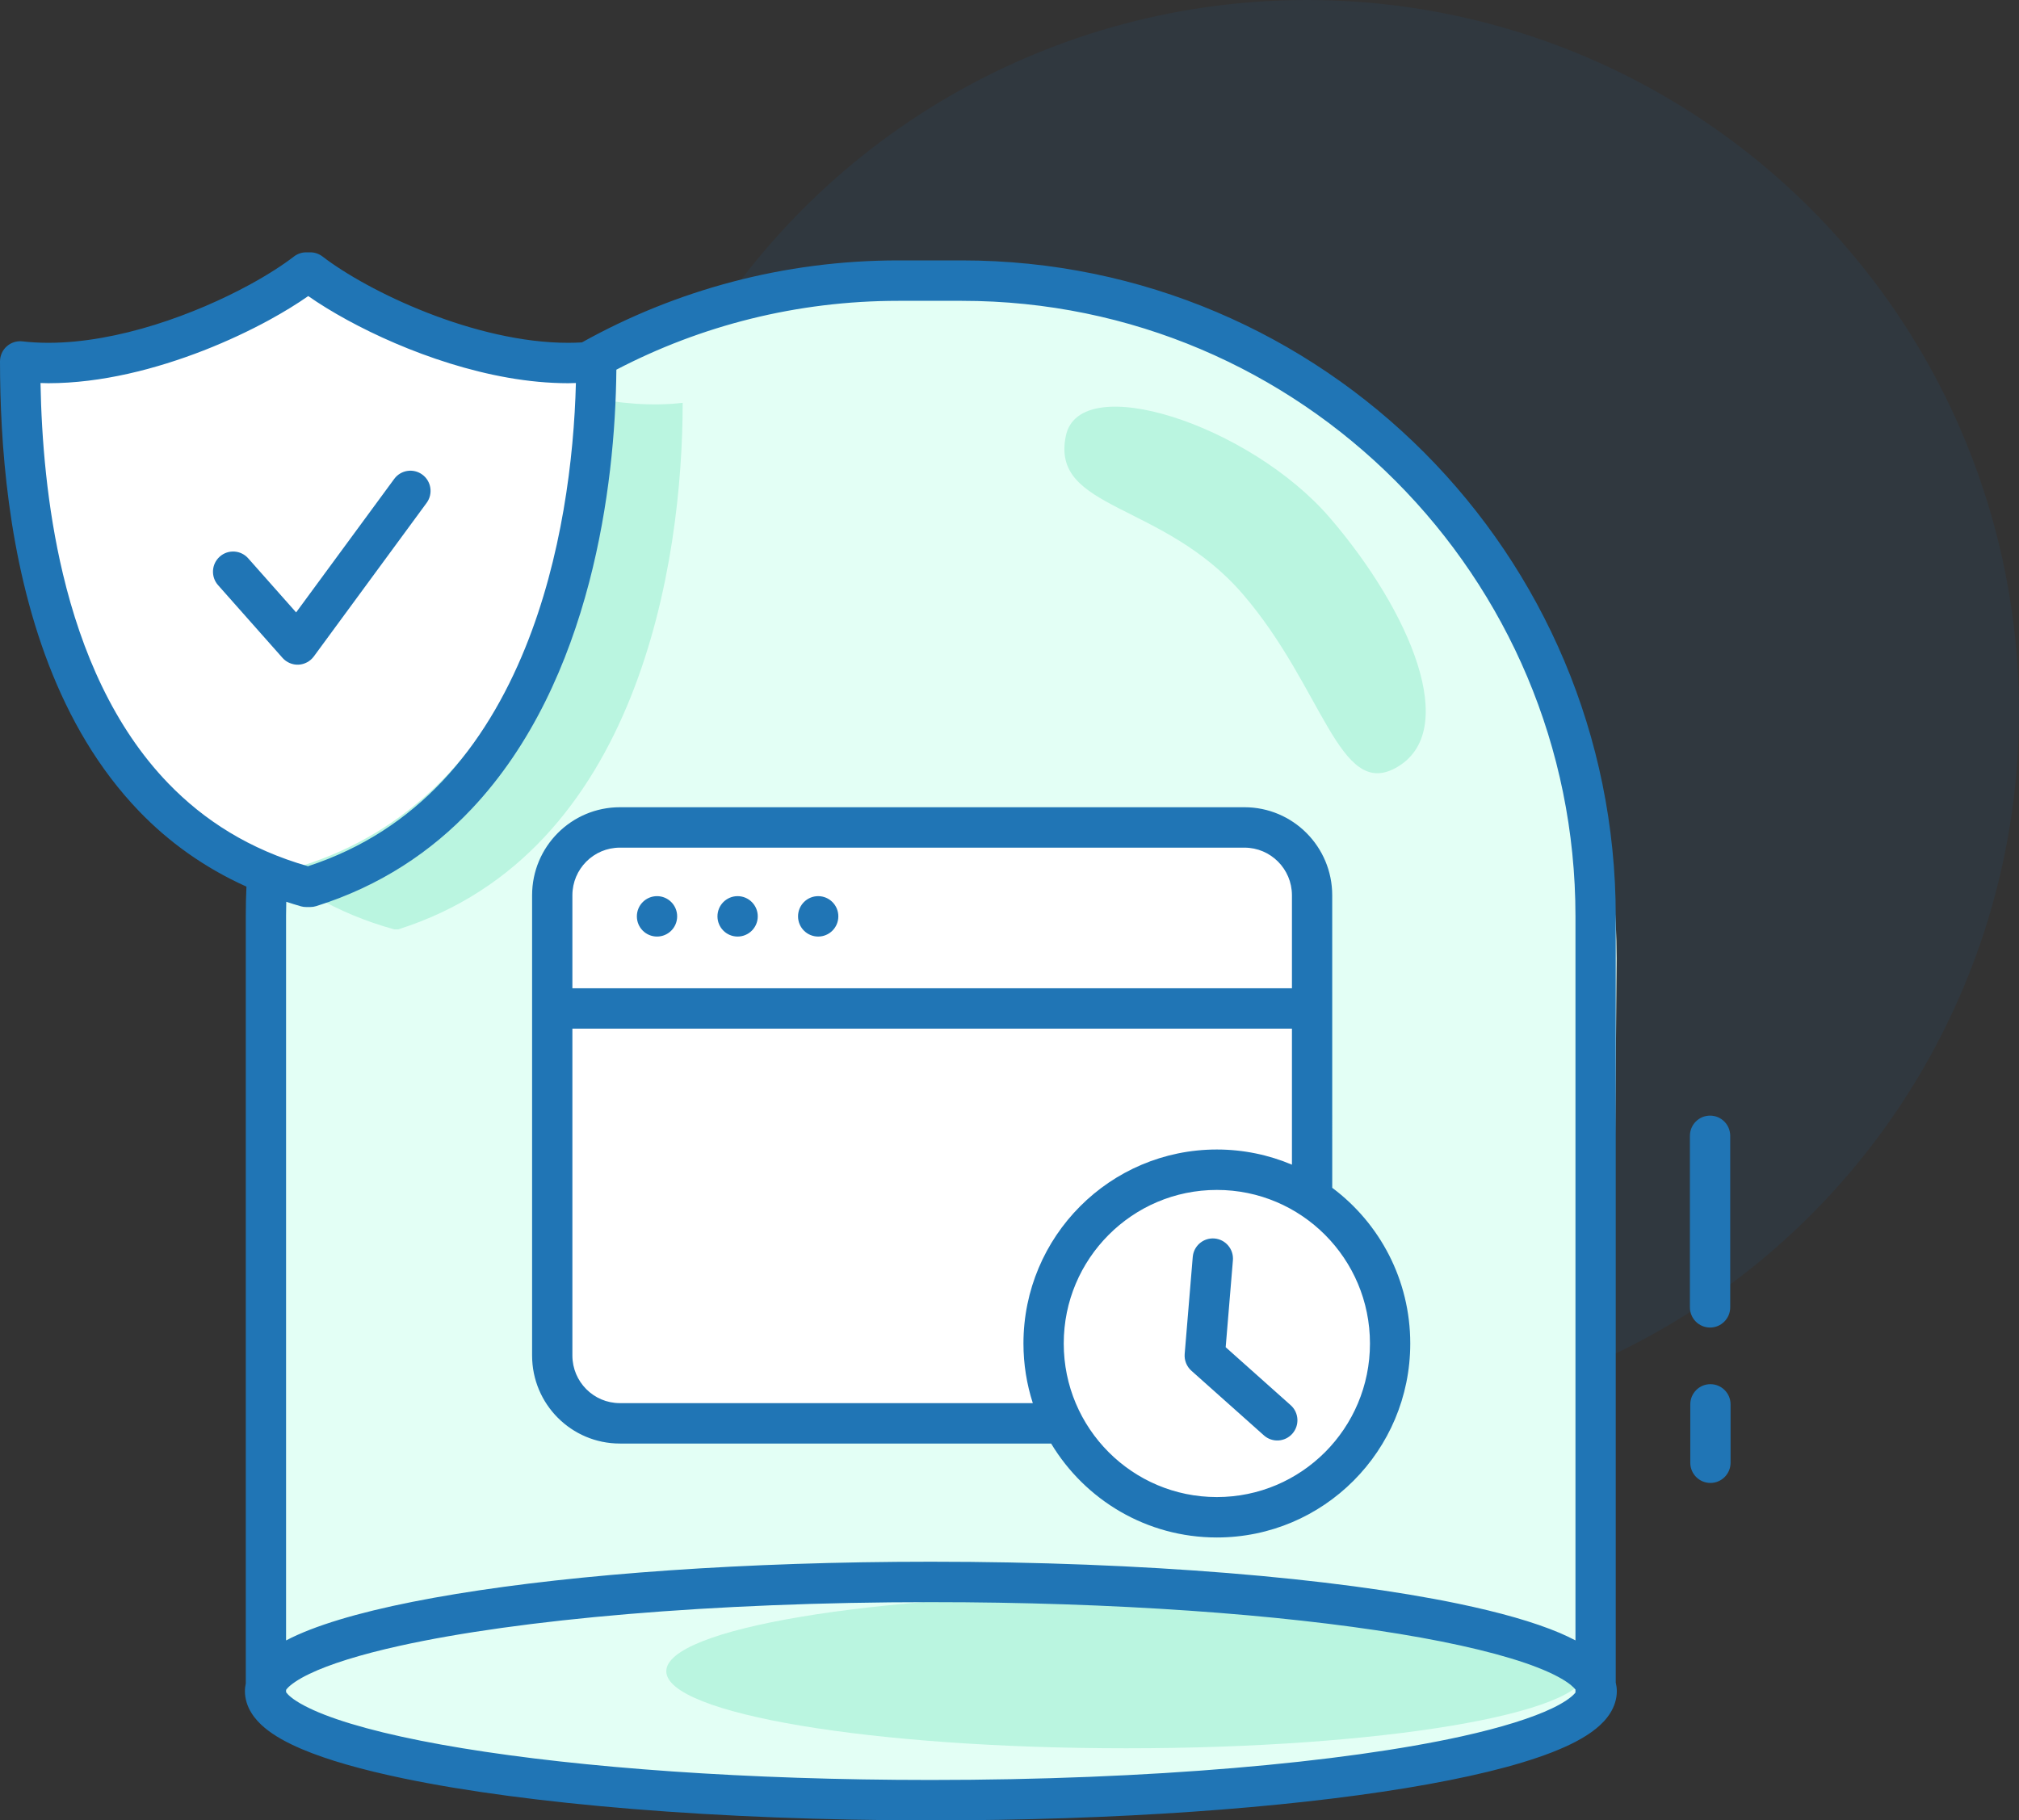<?xml version="1.0" encoding="UTF-8"?>
<svg width="112px" height="101px" viewBox="0 0 112 101" version="1.1" xmlns="http://www.w3.org/2000/svg" xmlns:xlink="http://www.w3.org/1999/xlink">
    <rect x="0" y="0" width="112" height="101" fill="#333333" stroke="none"/>
    <title>icon_effective</title>
    <g id="medical-3" stroke="none" stroke-width="1" fill="none" fill-rule="evenodd">
        <g id="1" transform="translate(-321, -1270)">
            <g id="3" transform="translate(253, 1037)">
                <g id="Group-27-Copy" transform="translate(68, 233)">
                    <circle id="Oval" fill-opacity="0.06" fill="#0091FF" cx="72.5" cy="39.5" r="39.5"></circle>
                    <path d="M51.5,15 C72.587,15 89.681,32.094 89.681,53.181 C89.681,53.287 89.68,53.393 89.679,53.499 L89.366,91.056 C89.347,93.391 87.714,95.402 85.432,95.9 C69.849,99.3 58.538,101 51.5,101 C44.473,101 33.535,99.305 18.687,95.916 C16.455,95.407 14.855,93.448 14.801,91.16 L13.91,53.489 C13.419,32.729 29.851,15.501 50.611,15.011 C50.907,15.004 51.204,15 51.5,15 Z" id="Rectangle" fill="#E3FFF5"></path>
                    <rect id="Rectangle" fill="#FFFFFF" x="31" y="45" width="41" height="34" rx="5"></rect>
                    <circle id="Oval" fill="#FFFFFF" cx="68" cy="75" r="9"></circle>
                    <path d="M26.022,19.127 L32.809,20.042 L30.749,34.336 L24.935,44.788 L17.849,49.721 L10.925,46.22 C7.094,41.786 4.57,37.853 3.355,34.424 C2.14,30.994 1.572,26.2 1.651,20.042 C9.217,18.724 14.409,17.222 17.226,15.536 C19.399,16.306 22.331,17.503 26.022,19.127 Z" id="Path-5" fill="#FFFFFF"></path>
                    <path d="M62.48,88.452 C76.575,88.452 88,90.365 88,92.726 C88,95.086 76.575,97 62.48,97 C48.386,97 36.961,95.086 36.961,92.726 C36.961,90.365 48.386,88.452 62.48,88.452 Z M59.125,24.187 C59.888,20.492 69.334,23.568 73.776,28.734 C78.218,33.901 81.073,40.596 77.426,42.605 C74.284,44.336 73.394,38.141 68.952,32.975 C64.51,27.809 58.269,28.328 59.125,24.187 Z" id="Combined-Shape" fill="#BAF5E0"></path>
                    <path d="M32.461,22 C31.887,31.076 28.649,44.271 16.785,48.025 L16.563,48.025 C15.658,47.775 14.805,47.471 14,47.122 C16.058,49.103 18.633,50.67 21.868,51.564 L22.09,51.564 C35.438,47.341 37.87,31.162 37.87,22.35 C36.137,22.552 34.284,22.386 32.461,22" id="Fill-1" fill="#BAF5E0"></path>
                    <path d="M17.211,14 C17.459,14 17.695,14.081 17.892,14.232 C18.493,14.696 19.333,15.24 20.328,15.783 C21.323,16.327 22.474,16.871 23.708,17.353 C26.174,18.319 28.977,19.023 31.513,19.02 C31.773,19.02 32.03,19.012 32.283,18.997 C37.482,16.1 43.47,14.448 49.835,14.448 L49.835,14.448 L53.355,14.448 C73.39,14.449 89.63,30.741 89.63,50.839 L89.63,50.839 L89.63,93.348 C89.666,93.503 89.69,93.662 89.69,93.825 C89.692,94.267 89.547,94.691 89.333,95.033 C89.119,95.38 88.841,95.664 88.525,95.919 C87.891,96.427 87.082,96.837 86.087,97.227 C84.099,97.998 81.351,98.655 77.968,99.212 C71.207,100.321 61.93,101 51.633,101 C45.694,101 40.094,100.774 35.122,100.37 C30.15,99.966 25.808,99.386 22.371,98.67 C20.077,98.191 18.189,97.657 16.747,97.047 C15.922,96.695 15.24,96.324 14.692,95.871 C14.401,95.628 14.145,95.358 13.944,95.033 C13.73,94.69 13.585,94.267 13.587,93.825 C13.586,93.68 13.606,93.538 13.635,93.4 L13.635,93.4 L13.635,50.763 C13.634,50.237 13.649,49.714 13.671,49.193 C11.328,48.138 9.356,46.71 7.734,45.028 C5.455,42.666 3.843,39.832 2.703,36.875 C0.426,30.957 0.003,24.525 0,20.054 C0,19.734 0.135,19.43 0.374,19.217 C0.612,19.004 0.928,18.903 1.245,18.94 C1.712,18.994 2.194,19.02 2.684,19.02 C4.586,19.021 6.639,18.628 8.586,18.021 C10.534,17.415 12.378,16.599 13.871,15.783 C14.865,15.24 15.705,14.696 16.306,14.232 C16.503,14.081 16.739,14 16.987,14 L16.987,14 Z M51.633,88.892 C45.555,88.892 39.838,89.132 34.814,89.555 C29.792,89.978 25.46,90.586 22.177,91.314 C19.991,91.796 18.265,92.34 17.16,92.874 C16.528,93.174 16.109,93.48 15.937,93.676 C15.907,93.709 15.886,93.736 15.87,93.759 L15.87,93.759 L15.87,93.89 C15.917,93.956 16.005,94.055 16.15,94.171 C16.495,94.452 17.131,94.801 17.997,95.136 C19.733,95.814 22.376,96.461 25.664,96.999 C32.248,98.081 41.438,98.759 51.633,98.758 C57.71,98.758 63.429,98.518 68.453,98.094 C73.478,97.672 77.811,97.063 81.097,96.336 C83.284,95.853 85.011,95.309 86.117,94.775 C86.748,94.475 87.168,94.169 87.34,93.973 C87.363,93.948 87.381,93.926 87.396,93.907 L87.396,93.907 L87.396,93.743 C87.346,93.678 87.259,93.585 87.127,93.479 C86.781,93.198 86.145,92.848 85.279,92.513 C83.541,91.835 80.896,91.189 77.607,90.65 C71.02,89.568 61.828,88.891 51.633,88.892 Z M53.355,16.691 L49.835,16.691 C44.19,16.691 38.873,18.07 34.192,20.511 C34.161,23.824 33.798,28.038 32.68,32.315 C31.509,36.783 29.518,41.322 26.166,44.878 C23.933,47.247 21.087,49.163 17.544,50.274 C17.435,50.308 17.325,50.325 17.211,50.325 L17.211,50.325 L16.987,50.325 C16.883,50.325 16.793,50.313 16.692,50.285 C16.414,50.209 16.149,50.119 15.88,50.033 C15.875,50.276 15.869,50.519 15.869,50.763 L15.869,50.763 L15.869,91.016 C16.267,90.807 16.705,90.612 17.189,90.423 C19.175,89.652 21.921,88.994 25.304,88.437 C32.061,87.328 41.336,86.65 51.633,86.649 C57.571,86.649 63.173,86.876 68.145,87.28 C73.12,87.684 77.463,88.263 80.902,88.979 C83.197,89.458 85.086,89.992 86.528,90.602 C86.84,90.735 87.124,90.873 87.396,91.014 L87.396,91.014 L87.396,50.839 C87.395,41.406 83.587,32.876 77.425,26.693 C71.262,20.511 62.759,16.691 53.355,16.691 L53.355,16.691 Z M69.034,44.788 C71.723,44.789 73.902,46.974 73.902,49.673 L73.902,49.673 L73.903,65.903 C76.529,67.865 78.231,71.003 78.231,74.541 C78.231,80.486 73.428,85.304 67.503,85.304 C63.601,85.304 60.188,83.215 58.31,80.092 L58.31,80.092 L34.387,80.092 C31.697,80.092 29.517,77.906 29.517,75.208 L29.517,75.208 L29.517,49.673 C29.517,46.974 31.697,44.789 34.387,44.788 L34.387,44.788 Z M67.503,66.021 C65.153,66.021 63.037,66.973 61.497,68.517 C59.958,70.062 59.009,72.185 59.009,74.541 C59.009,76.898 59.958,79.021 61.497,80.567 C63.037,82.11 65.153,83.061 67.503,83.062 C69.851,83.061 71.968,82.11 73.509,80.567 C75.047,79.021 75.995,76.898 75.996,74.541 C75.995,72.185 75.047,70.062 73.509,68.517 C71.968,66.973 69.851,66.021 67.503,66.021 Z M94.882,76.798 C95.499,76.798 96,77.3 96,77.919 L96,77.919 L96,81.157 C96,81.777 95.499,82.278 94.882,82.278 C94.265,82.278 93.765,81.777 93.765,81.157 L93.765,81.157 L93.765,77.919 C93.765,77.3 94.265,76.798 94.882,76.798 Z M67.25,68.712 L67.372,68.715 C67.987,68.767 68.444,69.309 68.393,69.926 L68.393,69.926 L67.992,74.748 L71.598,77.964 C72.059,78.375 72.1,79.084 71.69,79.546 C71.28,80.009 70.574,80.051 70.113,79.64 L70.113,79.64 L66.09,76.052 C65.827,75.818 65.689,75.472 65.718,75.121 L65.718,75.121 L66.165,69.74 L66.182,69.618 C66.289,69.064 66.798,68.668 67.372,68.715 Z M71.668,57.073 L31.752,57.073 L31.752,75.208 C31.753,75.941 32.046,76.595 32.524,77.076 C33.004,77.556 33.655,77.849 34.387,77.85 L34.387,77.85 L57.293,77.85 C56.957,76.807 56.774,75.696 56.774,74.541 C56.774,68.596 61.577,63.779 67.503,63.778 C68.98,63.779 70.386,64.078 71.668,64.62 L71.668,64.62 L71.668,57.073 Z M94.863,61.898 C95.48,61.898 95.98,62.399 95.98,63.019 L95.98,63.019 L95.98,72.535 C95.98,73.154 95.48,73.656 94.863,73.656 C94.245,73.656 93.745,73.154 93.745,72.535 L93.745,72.535 L93.745,63.019 C93.745,62.399 94.245,61.898 94.863,61.898 Z M69.034,47.03 L34.387,47.03 C33.655,47.031 33.004,47.324 32.524,47.804 C32.046,48.286 31.753,48.939 31.752,49.673 L31.752,49.673 L31.752,54.831 L71.668,54.831 L71.668,49.673 C71.667,48.939 71.374,48.286 70.896,47.804 C70.416,47.324 69.765,47.031 69.034,47.03 L69.034,47.03 Z M36.447,49.721 C37.064,49.721 37.564,50.223 37.564,50.842 C37.564,51.462 37.064,51.963 36.447,51.963 C35.829,51.963 35.329,51.462 35.329,50.842 C35.329,50.223 35.829,49.721 36.447,49.721 Z M40.917,49.721 C41.534,49.721 42.035,50.223 42.035,50.842 C42.035,51.462 41.534,51.963 40.917,51.963 C40.3,51.963 39.8,51.462 39.8,50.842 C39.8,50.223 40.3,49.721 40.917,49.721 Z M45.387,49.721 C46.005,49.721 46.505,50.223 46.505,50.842 C46.505,51.462 46.005,51.963 45.387,51.963 C44.77,51.963 44.27,51.462 44.27,50.842 C44.27,50.223 44.77,49.721 45.387,49.721 Z M17.099,16.427 C16.48,16.86 15.754,17.307 14.939,17.753 C13.859,18.342 12.627,18.924 11.301,19.443 C8.647,20.476 5.623,21.26 2.684,21.262 C2.538,21.262 2.393,21.255 2.247,21.251 C2.303,24.316 2.595,28.098 3.494,31.857 C4.511,36.124 6.307,40.331 9.34,43.468 C11.324,45.52 13.835,47.13 17.085,48.061 C20.153,47.057 22.586,45.408 24.542,43.337 C26.541,41.219 28.04,38.656 29.145,35.924 C31.159,30.953 31.842,25.44 31.947,21.251 C31.802,21.255 31.658,21.262 31.513,21.262 C29.309,21.261 27.058,20.818 24.95,20.163 C22.841,19.507 20.878,18.637 19.259,17.753 C18.444,17.307 17.718,16.86 17.099,16.427 Z M21.868,26.572 C22.233,26.074 22.933,25.967 23.43,26.334 C23.927,26.702 24.033,27.404 23.666,27.902 L23.666,27.902 L17.408,36.423 C17.209,36.694 16.895,36.862 16.56,36.878 C16.225,36.893 15.896,36.754 15.673,36.502 L15.673,36.502 L12.097,32.466 C11.687,32.004 11.728,31.295 12.19,30.883 C12.651,30.472 13.357,30.514 13.767,30.976 L13.767,30.976 L16.427,33.978 Z" id="Combined-Shape" fill="#2075B5"></path>
                </g>
            </g>
        </g>
    </g>
</svg>